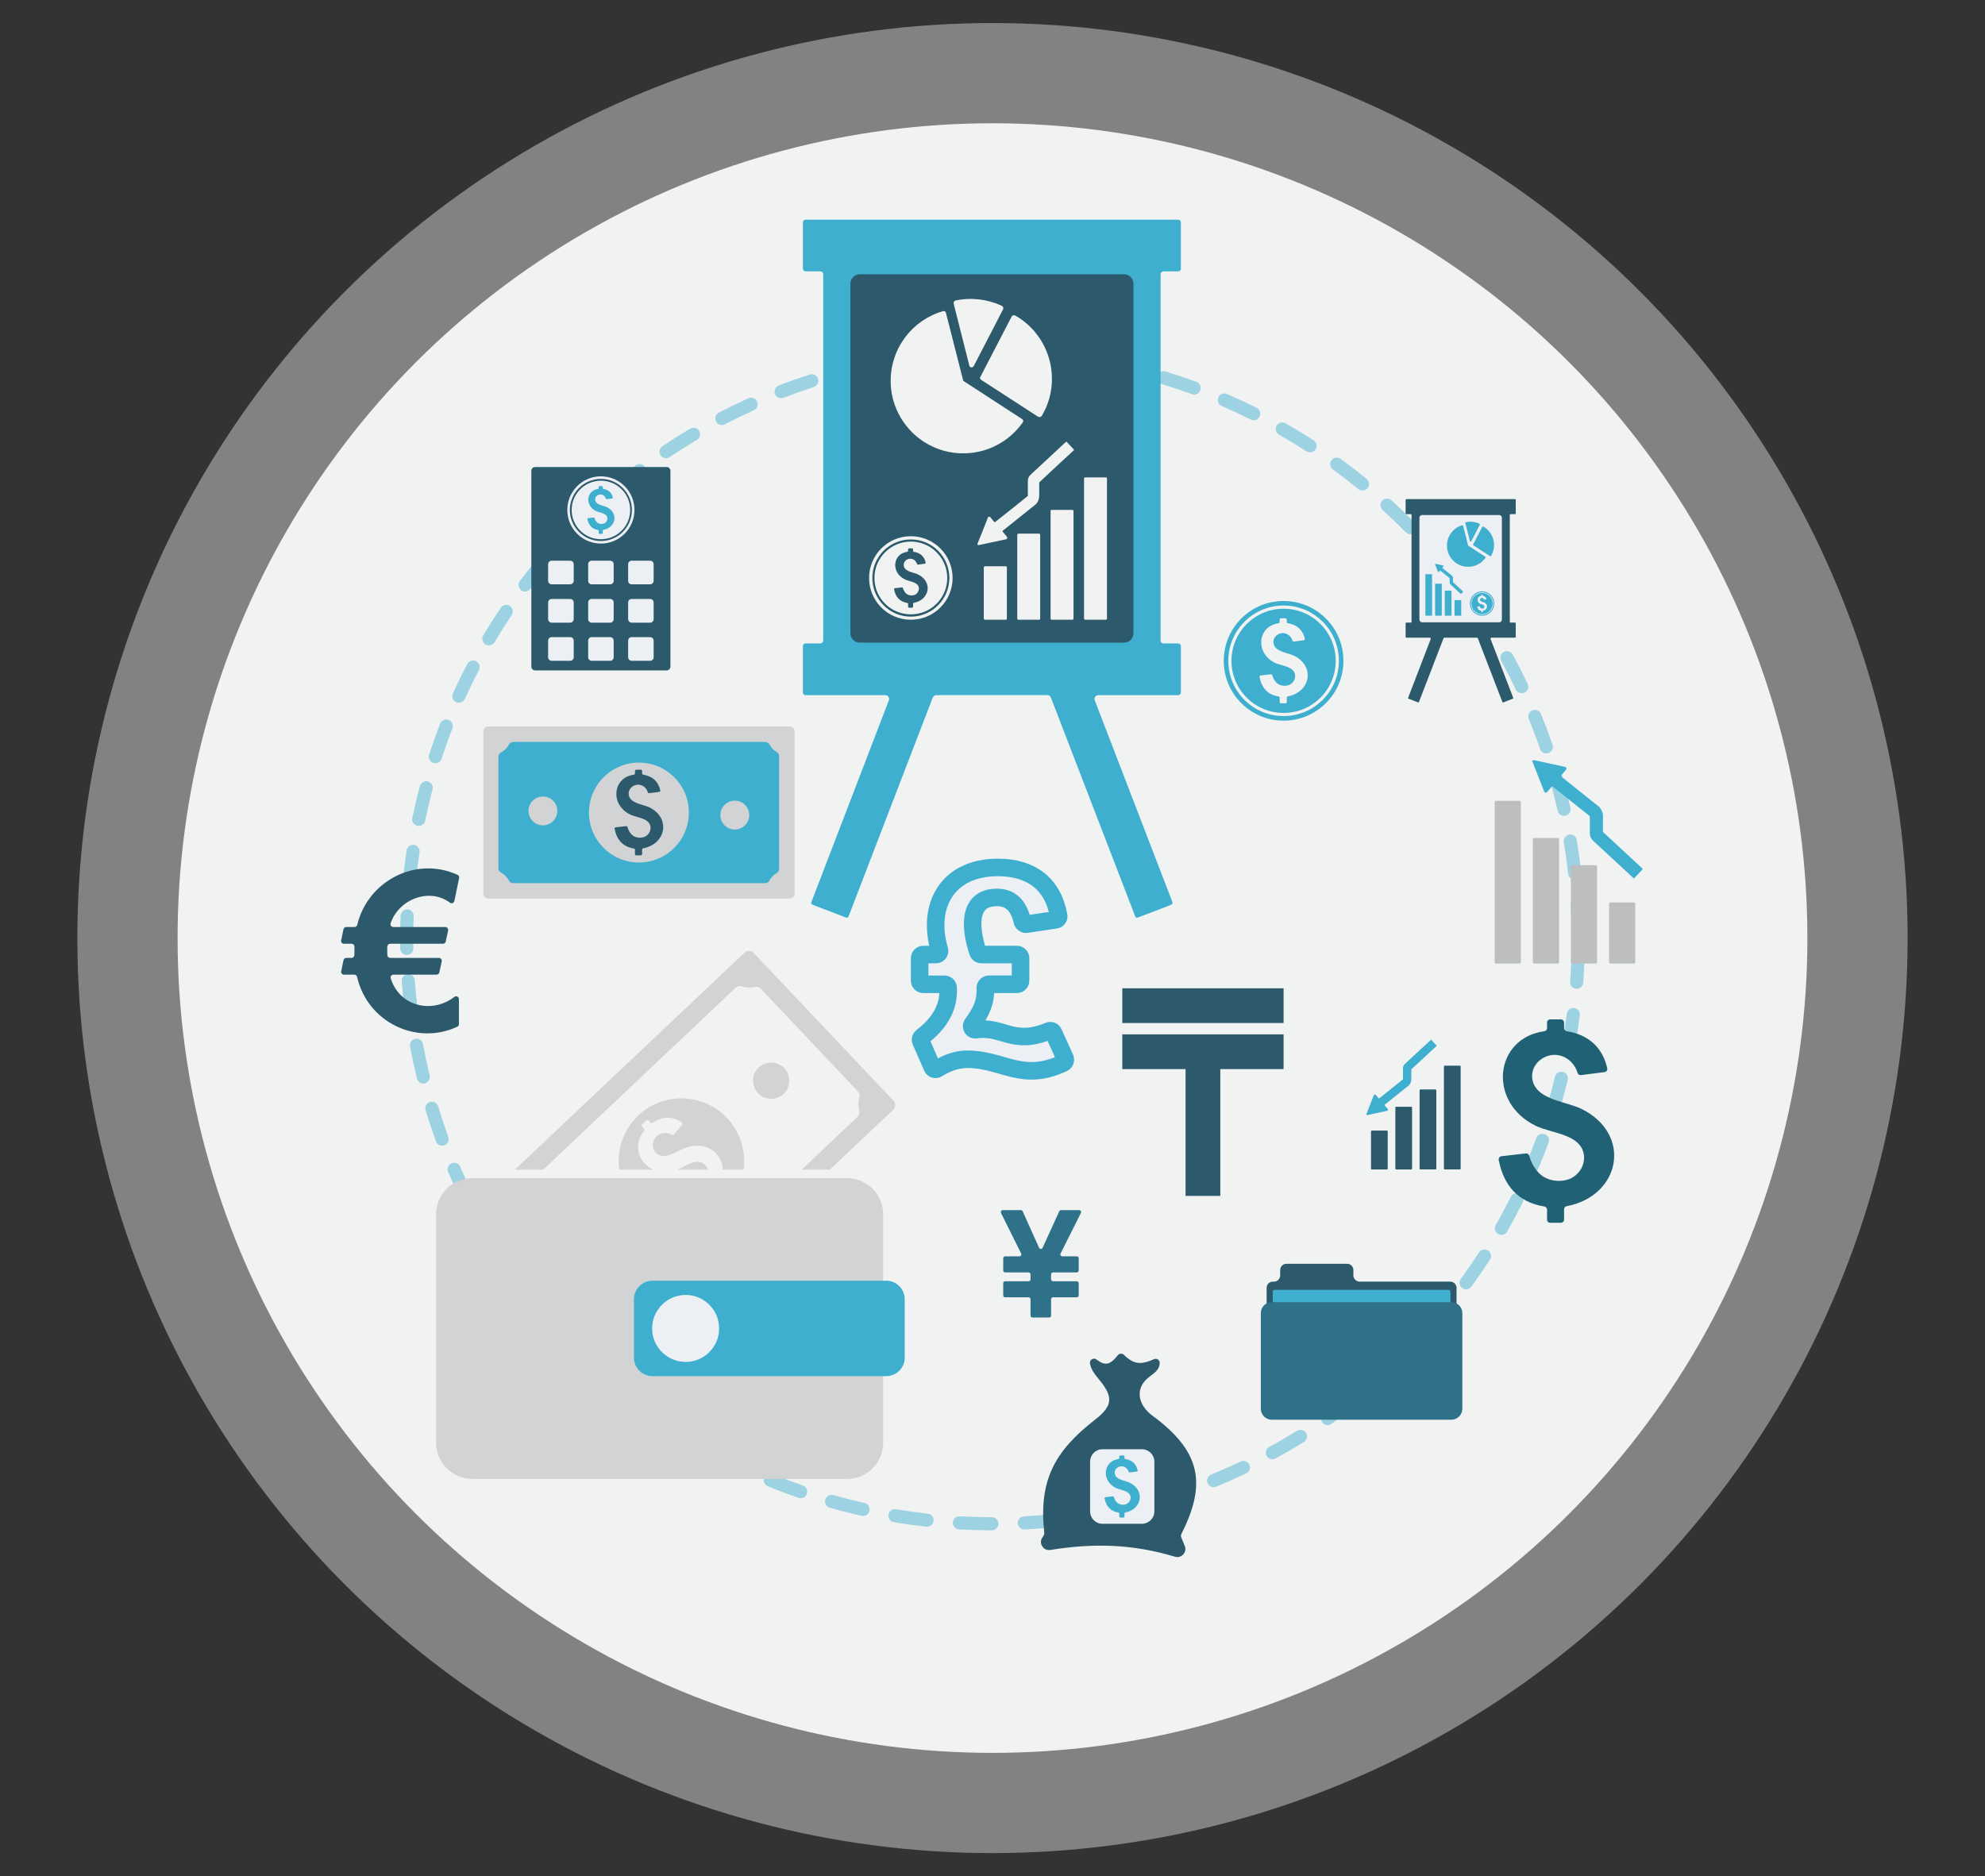 <?xml version="1.0" encoding="utf-8"?>
<!-- Generator: Adobe Illustrator 17.0.1, SVG Export Plug-In . SVG Version: 6.00 Build 0)  -->
<!DOCTYPE svg PUBLIC "-//W3C//DTD SVG 1.1//EN" "http://www.w3.org/Graphics/SVG/1.1/DTD/svg11.dtd">
<svg version="1.1" id="Layer_1" xmlns="http://www.w3.org/2000/svg" xmlns:xlink="http://www.w3.org/1999/xlink" x="0px" y="0px"
	 width="113.195px" height="107px" viewBox="0 0 113.195 107" enable-background="new 0 0 113.195 107" xml:space="preserve">
<rect x="0" y="0" width="113.195" height="107" fill="#333333" stroke="none"/>
<g>
	<circle opacity="0.5" fill="#D1D3D4" cx="56.597" cy="53.5" r="52.185"/>
	<circle fill="#F1F2F2" cx="56.597" cy="53.5" r="46.47"/>
	<path fill="#2E7188" d="M58.654,73.988c-0.445,0-0.89,0-1.334,0c-0.063,0-0.111-0.052-0.111-0.111c0-0.234,0-0.463,0-0.693
		c0-0.063,0.048-0.111,0.111-0.111c0.445,0,0.89,0,1.334,0c0.063,0,0.111-0.052,0.111-0.111c0-0.096,0-0.189,0-0.285
		c0-0.059-0.048-0.108-0.111-0.108c-0.445,0-0.89,0-1.334,0c-0.063,0-0.111-0.052-0.111-0.111c0-0.234,0-0.463,0-0.697
		c0-0.059,0.048-0.111,0.111-0.111c0.271,0,0.541,0,0.812,0c0.082,0,0.137-0.085,0.1-0.159c-0.382-0.771-0.767-1.542-1.149-2.313
		c-0.037-0.074,0.015-0.163,0.1-0.163c0.345,0,0.686,0,1.03,0c0.045,0,0.085,0.026,0.104,0.067c0.311,0.693,0.623,1.386,0.938,2.083
		c0.037,0.085,0.163,0.085,0.2,0c0.319-0.697,0.634-1.39,0.949-2.083c0.019-0.041,0.059-0.067,0.104-0.067c0.341,0,0.686,0,1.031,0
		c0.082,0,0.137,0.089,0.1,0.163c-0.385,0.771-0.775,1.542-1.16,2.313c-0.037,0.074,0.015,0.159,0.1,0.159c0.274,0,0.549,0,0.823,0
		c0.063,0,0.111,0.052,0.111,0.111c0,0.234,0,0.463,0,0.697c0,0.059-0.048,0.111-0.111,0.111c-0.448,0-0.901,0-1.353,0
		c-0.059,0-0.111,0.048-0.111,0.108c0,0.096,0,0.189,0,0.285c0,0.059,0.052,0.111,0.111,0.111c0.452,0,0.904,0,1.353,0
		c0.063,0,0.111,0.048,0.111,0.111c0,0.23,0,0.46,0,0.693c0,0.059-0.048,0.111-0.111,0.111c-0.448,0-0.901,0-1.353,0
		c-0.059,0-0.111,0.048-0.111,0.111c0,0.311,0,0.623,0,0.934c0,0.059-0.048,0.108-0.111,0.108c-0.315,0-0.634,0-0.949,0
		c-0.059,0-0.111-0.048-0.111-0.108c0-0.311,0-0.623,0-0.934C58.765,74.036,58.717,73.988,58.654,73.988L58.654,73.988z"/>
	<g>
		<path fill-rule="evenodd" clip-rule="evenodd" fill="#3EAFCF" d="M73.197,34.276c1.884,0,3.412,1.528,3.412,3.412
			c0,1.884-1.528,3.412-3.412,3.412c-1.884,0-3.412-1.528-3.412-3.412C69.785,35.804,71.313,34.276,73.197,34.276L73.197,34.276z
			 M73.197,34.716c1.642,0,2.972,1.33,2.972,2.972c0,1.642-1.33,2.972-2.972,2.972c-1.642,0-2.972-1.33-2.972-2.972
			C70.225,36.046,71.555,34.716,73.197,34.716L73.197,34.716z M73.197,34.534c1.74,0,3.154,1.411,3.154,3.154
			c0,1.74-1.414,3.15-3.154,3.15c-1.743,0-3.154-1.41-3.154-3.15C70.044,35.945,71.454,34.534,73.197,34.534L73.197,34.534z"/>
		<path fill="#F1F2F2" d="M73.597,39.021c0.202-0.134,0.296-0.366,0.245-0.578c-0.107-0.447-0.766-0.467-1.128-0.638
			c-1.162-0.554-1.004-2.095,0.195-2.26c0.037-0.007,0.064-0.037,0.064-0.074c0-0.044,0-0.091,0-0.134
			c0-0.041,0.034-0.074,0.074-0.074c0.087,0,0.171,0,0.258,0c0.04,0,0.074,0.033,0.074,0.074c0,0.044,0,0.091,0,0.134
			c0,0.037,0.027,0.067,0.064,0.074c0.51,0.081,0.85,0.376,0.964,0.883c0.01,0.044-0.017,0.084-0.06,0.087
			c-0.188,0.027-0.376,0.05-0.564,0.074c-0.037,0.007-0.071-0.017-0.081-0.05c-0.121-0.406-0.588-0.571-0.914-0.292
			c-0.188,0.161-0.225,0.426-0.094,0.628c0.208,0.322,0.793,0.366,1.112,0.527c1.206,0.608,0.92,2.069-0.366,2.314
			c-0.037,0.007-0.06,0.037-0.06,0.074c0,0.101,0,0.151,0,0.248c0,0.04-0.034,0.074-0.074,0.074c-0.087,0-0.171,0-0.258,0
			c-0.04,0-0.074-0.034-0.074-0.074c0-0.094,0-0.144,0-0.242c0-0.037-0.027-0.067-0.06-0.074c-0.628-0.097-0.974-0.504-1.088-1.112
			c-0.01-0.044,0.02-0.081,0.064-0.087c0.192-0.024,0.386-0.047,0.581-0.067c0.037-0.007,0.07,0.017,0.081,0.054
			c0.043,0.171,0.141,0.339,0.275,0.457C73.023,39.135,73.379,39.162,73.597,39.021L73.597,39.021z"/>
	</g>
	<g>
		<path fill-rule="evenodd" clip-rule="evenodd" fill="#2C5A6C" d="M81.858,62.134h-0.855c-0.028,0-0.05,0.022-0.05,0.048v4.467
			c0,0.028,0.022,0.047,0.05,0.047h0.855c0.025,0,0.048-0.02,0.048-0.047v-4.467C81.906,62.157,81.883,62.134,81.858,62.134
			L81.858,62.134z M83.246,60.779h-0.855c-0.028,0-0.051,0.022-0.051,0.05v5.819c0,0.028,0.022,0.047,0.051,0.047h0.855
			c0.028,0,0.048-0.02,0.048-0.047V60.83C83.294,60.802,83.275,60.779,83.246,60.779L83.246,60.779z M79.088,64.479h-0.858
			c-0.025,0-0.048,0.019-0.048,0.048v2.123c0,0.028,0.023,0.047,0.048,0.047h0.858c0.025,0,0.047-0.02,0.047-0.047v-2.123
			C79.135,64.498,79.113,64.479,79.088,64.479L79.088,64.479z M80.476,63.121h-0.858c-0.025,0-0.048,0.022-0.048,0.05v3.478
			c0,0.028,0.022,0.047,0.048,0.047h0.858c0.025,0,0.048-0.02,0.048-0.047v-3.478C80.523,63.144,80.501,63.121,80.476,63.121
			L80.476,63.121z"/>
		<path fill-rule="evenodd" clip-rule="evenodd" fill="#3EAFCF" d="M78.021,63.587c0.362-0.079,0.724-0.157,1.083-0.236
			c0.047-0.008,0.067-0.064,0.036-0.101c-0.059-0.07-0.118-0.137-0.176-0.205c-0.011-0.017-0.009-0.037,0.005-0.048
			c0.451-0.362,0.903-0.723,1.355-1.082c0.095-0.076,0.157-0.23,0.157-0.348c0-0.188,0-0.379,0-0.566
			c0-0.011,0.006-0.02,0.011-0.025c0.474-0.438,0.948-0.878,1.425-1.318c0.008-0.009,0.008-0.022,0-0.034
			c-0.098-0.104-0.194-0.21-0.292-0.314c-0.008-0.011-0.022-0.011-0.033,0c-0.474,0.437-0.945,0.875-1.419,1.312
			c-0.123,0.115-0.169,0.174-0.169,0.354c0,0.19,0,0.378,0,0.566c0,0.011-0.003,0.02-0.011,0.025
			c-0.446,0.356-0.889,0.713-1.335,1.069c-0.014,0.011-0.033,0.008-0.045-0.005c-0.053-0.065-0.106-0.127-0.163-0.191
			c-0.031-0.037-0.087-0.028-0.106,0.017c-0.135,0.345-0.269,0.69-0.407,1.032C77.898,63.592,77.907,63.612,78.021,63.587
			L78.021,63.587z"/>
	</g>
	<g>
		<rect x="63.999" y="56.364" fill="#2C5A6C" width="9.198" height="1.981"/>
		<rect x="63.999" y="58.992" fill="#2C5A6C" width="9.198" height="1.981"/>
		<rect x="67.608" y="59.007" fill="#2C5A6C" width="1.981" height="9.198"/>
	</g>
	<g>
		<path fill-rule="evenodd" clip-rule="evenodd" fill="#3EAFCF" d="M28.3,41.826h16.274c0.25,0,0.461,0.211,0.461,0.461v8.101
			c0,0.257-0.211,0.467-0.461,0.467H28.3c-0.257,0-0.467-0.211-0.467-0.467v-8.101C27.832,42.037,28.043,41.826,28.3,41.826
			L28.3,41.826z"/>
		<path fill-rule="evenodd" clip-rule="evenodd" fill="#D1D3D4" d="M45.311,41.721c0,3.08,0,6.16,0,9.24
			c0,0.158-0.131,0.289-0.289,0.289c-5.725,0-11.451,0-17.176,0c-0.158,0-0.283-0.132-0.283-0.289c0-3.08,0-6.16,0-9.24
			c0-0.159,0.125-0.29,0.283-0.29c5.725,0,11.451,0,17.176,0C45.179,41.432,45.311,41.563,45.311,41.721L45.311,41.721z
			 M30.958,45.426c-0.454,0-0.822,0.369-0.822,0.822c0,0.454,0.368,0.823,0.822,0.823s0.823-0.369,0.823-0.823
			C31.781,45.795,31.412,45.426,30.958,45.426L30.958,45.426z M41.902,45.663c0.454,0,0.823,0.369,0.823,0.823
			c0,0.454-0.369,0.823-0.823,0.823s-0.823-0.369-0.823-0.823C41.08,46.032,41.448,45.663,41.902,45.663L41.902,45.663z
			 M36.433,43.491c1.573,0,2.85,1.277,2.85,2.85c0,1.573-1.277,2.85-2.85,2.85c-1.573,0-2.849-1.277-2.849-2.85
			C33.584,44.768,34.861,43.491,36.433,43.491L36.433,43.491z M44.284,42.886c-0.171-0.099-0.316-0.243-0.401-0.421
			c-0.053-0.092-0.145-0.152-0.257-0.152c-4.784,0-9.568,0-14.353,0c-0.112,0-0.204,0.059-0.257,0.158
			c-0.092,0.184-0.25,0.336-0.434,0.434c-0.099,0.053-0.158,0.145-0.158,0.257c0,2.119,0,4.238,0,6.357
			c0,0.112,0.059,0.204,0.158,0.257c0.184,0.099,0.342,0.25,0.434,0.441c0.053,0.099,0.145,0.151,0.257,0.151
			c4.784,0,9.568,0,14.353,0c0.105,0,0.204-0.052,0.257-0.151c0.085-0.177,0.23-0.329,0.401-0.421
			c0.092-0.053,0.145-0.145,0.145-0.25c0-2.139,0-4.271,0-6.41C44.429,43.031,44.376,42.939,44.284,42.886L44.284,42.886z"/>
		<path fill="#2C5A6C" d="M36.835,47.683c0.204-0.132,0.303-0.369,0.25-0.579c-0.112-0.454-0.776-0.474-1.138-0.645
			c-1.171-0.559-1.013-2.112,0.198-2.277c0.039-0.006,0.066-0.039,0.066-0.072c0-0.047,0-0.092,0-0.138
			c0-0.039,0.033-0.072,0.072-0.072c0.085,0,0.171,0,0.263,0c0.039,0,0.072,0.033,0.072,0.072c0,0.046,0,0.092,0,0.138
			c0,0.039,0.027,0.066,0.059,0.072c0.52,0.079,0.862,0.382,0.974,0.889c0.013,0.046-0.02,0.085-0.059,0.092
			c-0.191,0.026-0.382,0.046-0.573,0.073c-0.033,0.006-0.066-0.02-0.079-0.053c-0.118-0.408-0.586-0.572-0.915-0.29
			c-0.191,0.158-0.23,0.428-0.099,0.626c0.211,0.328,0.803,0.375,1.119,0.533c1.217,0.612,0.928,2.086-0.369,2.329
			c-0.033,0.013-0.059,0.04-0.059,0.079c0,0.099,0,0.152,0,0.25c0,0.039-0.033,0.072-0.072,0.072c-0.092,0-0.178,0-0.263,0
			c-0.04,0-0.072-0.033-0.072-0.072c0-0.099,0-0.145,0-0.243c0-0.039-0.026-0.073-0.066-0.073c-0.632-0.105-0.981-0.513-1.093-1.125
			c-0.013-0.04,0.02-0.079,0.059-0.086c0.197-0.02,0.395-0.046,0.592-0.066c0.033-0.007,0.066,0.013,0.079,0.053
			c0.046,0.171,0.138,0.342,0.276,0.46C36.256,47.802,36.618,47.828,36.835,47.683L36.835,47.683z"/>
	</g>
	<path fill="#ECEFF3" stroke="#3EAFCF" stroke-miterlimit="10" d="M60.078,58.905c0.224,0.482,0.441,0.971,0.658,1.452
		c0.041,0.102,0,0.224-0.102,0.271c-2.355,1.113-3.441-0.217-5.47-0.217c-0.556,0-1.126,0.183-1.703,0.543
		c-0.109,0.068-0.245,0.027-0.299-0.088c-0.217-0.495-0.434-0.991-0.651-1.486c-0.041-0.088-0.014-0.183,0.061-0.244
		c0.916-0.692,1.574-1.629,1.493-2.809c-0.006-0.109-0.095-0.19-0.203-0.19c-0.407,0-0.808,0-1.215,0
		c-0.108,0-0.204-0.095-0.204-0.204c0-0.427,0-0.855,0-1.289c0-0.109,0.095-0.204,0.204-0.204c0.244,0,0.489,0,0.726,0
		c0.136,0,0.238-0.129,0.197-0.258c-0.733-2.484,0.421-4.71,3.339-4.71c1.88,0,3.128,0.923,3.461,2.748
		c0.027,0.116-0.054,0.224-0.169,0.238c-0.557,0.081-1.113,0.163-1.669,0.251c-0.109,0.013-0.204-0.054-0.231-0.156
		c-0.17-0.76-0.563-1.371-1.446-1.371c-1.792,0-1.479,1.968-1.086,3.122c0.034,0.088,0.108,0.135,0.196,0.135
		c0.679,0,1.351,0,2.029,0c0.109,0,0.204,0.095,0.204,0.204c0,0.434,0,0.862,0,1.289c0,0.109-0.095,0.204-0.204,0.204
		c-0.536,0-1.066,0-1.602,0c-0.115,0-0.21,0.095-0.204,0.217c0.048,0.808-0.278,1.439-0.74,2.049
		c-0.108,0.149,0.014,0.353,0.197,0.326c1.554-0.244,2.09,0.93,4.174,0.068C59.922,58.756,60.037,58.803,60.078,58.905
		L60.078,58.905z"/>
	<g opacity="0.48">
		<path fill="#3EAFCF" d="M56.561,87.278L56.561,87.278c-0.623-0.001-1.252-0.019-1.871-0.053c-0.206-0.011-0.364-0.188-0.352-0.394
			c0.011-0.206,0.176-0.362,0.394-0.351c0.605,0.033,1.221,0.05,1.83,0.051c0.207,0,0.374,0.168,0.373,0.374
			C56.935,87.11,56.768,87.278,56.561,87.278z M58.412,87.229c-0.197,0-0.362-0.154-0.373-0.353
			c-0.011-0.206,0.147-0.382,0.353-0.393c0.607-0.033,1.222-0.082,1.824-0.148c0.207-0.022,0.39,0.126,0.412,0.331
			c0.022,0.205-0.126,0.39-0.331,0.412c-0.617,0.067-1.244,0.118-1.866,0.151C58.426,87.229,58.419,87.229,58.412,87.229z
			 M52.867,87.072c-0.014,0-0.028-0.001-0.042-0.002c-0.617-0.068-1.241-0.155-1.855-0.258c-0.203-0.035-0.34-0.227-0.306-0.431
			c0.034-0.204,0.227-0.343,0.43-0.307c0.6,0.101,1.21,0.186,1.813,0.253c0.205,0.023,0.353,0.207,0.33,0.412
			C53.216,86.931,53.055,87.072,52.867,87.072z M62.092,86.828c-0.18,0-0.338-0.131-0.368-0.313
			c-0.034-0.204,0.104-0.396,0.307-0.43c0.599-0.099,1.204-0.217,1.797-0.349c0.201-0.045,0.402,0.082,0.446,0.283
			c0.045,0.202-0.082,0.401-0.283,0.446c-0.607,0.136-1.225,0.256-1.838,0.356C62.132,86.826,62.112,86.828,62.092,86.828z
			 M49.217,86.459c-0.027,0-0.055-0.003-0.083-0.009c-0.602-0.136-1.213-0.291-1.814-0.463c-0.199-0.057-0.314-0.264-0.257-0.462
			c0.056-0.199,0.264-0.314,0.462-0.257c0.588,0.168,1.185,0.32,1.773,0.453c0.201,0.045,0.328,0.245,0.282,0.446
			C49.542,86.341,49.387,86.459,49.217,86.459z M65.703,86.021c-0.163,0-0.312-0.107-0.359-0.272
			c-0.056-0.198,0.059-0.405,0.258-0.461c0.584-0.165,1.172-0.349,1.747-0.547c0.196-0.068,0.408,0.038,0.475,0.232
			c0.067,0.195-0.036,0.408-0.232,0.475c-0.588,0.203-1.19,0.39-1.787,0.559C65.772,86.017,65.737,86.021,65.703,86.021z
			 M45.656,85.445c-0.04,0-0.081-0.006-0.122-0.02c-0.587-0.203-1.175-0.426-1.752-0.662c-0.191-0.079-0.282-0.296-0.203-0.488
			c0.079-0.19,0.297-0.283,0.487-0.203c0.564,0.231,1.14,0.449,1.713,0.647c0.195,0.068,0.298,0.281,0.231,0.475
			C45.956,85.349,45.812,85.445,45.656,85.445z M69.207,84.816c-0.147,0-0.287-0.088-0.346-0.232
			c-0.078-0.191,0.014-0.409,0.205-0.488c0.565-0.23,1.129-0.478,1.678-0.739c0.186-0.089,0.409-0.009,0.498,0.177
			c0.089,0.186,0.009,0.409-0.177,0.497c-0.561,0.266-1.139,0.521-1.716,0.756C69.302,84.807,69.255,84.816,69.207,84.816z
			 M42.235,84.042c-0.054,0-0.108-0.011-0.161-0.037c-0.557-0.266-1.117-0.552-1.664-0.851c-0.181-0.099-0.248-0.326-0.149-0.507
			c0.099-0.181,0.326-0.248,0.507-0.149c0.535,0.293,1.083,0.573,1.628,0.833c0.186,0.089,0.265,0.312,0.176,0.498
			C42.509,83.963,42.375,84.042,42.235,84.042z M72.557,83.226c-0.133,0-0.261-0.07-0.328-0.194
			c-0.099-0.181-0.032-0.408,0.149-0.507c0.53-0.288,1.063-0.599,1.584-0.921c0.176-0.109,0.406-0.054,0.515,0.121
			c0.108,0.176,0.054,0.406-0.121,0.514c-0.534,0.33-1.079,0.646-1.62,0.942C72.678,83.212,72.617,83.226,72.557,83.226z
			 M38.992,82.267c-0.067,0-0.135-0.018-0.197-0.056c-0.527-0.327-1.052-0.675-1.561-1.03c-0.169-0.119-0.21-0.352-0.092-0.521
			c0.119-0.168,0.352-0.209,0.521-0.091c0.498,0.349,1.012,0.688,1.526,1.008c0.176,0.109,0.23,0.339,0.121,0.515
			C39.238,82.205,39.116,82.267,38.992,82.267z M75.707,81.276c-0.118,0-0.233-0.056-0.307-0.16
			c-0.118-0.168-0.076-0.401,0.093-0.52c0.498-0.347,0.993-0.714,1.472-1.09c0.162-0.128,0.398-0.099,0.525,0.063
			c0.127,0.163,0.099,0.397-0.063,0.525c-0.49,0.384-0.996,0.759-1.506,1.115C75.855,81.254,75.78,81.276,75.707,81.276z
			 M35.962,80.145c-0.081,0-0.162-0.027-0.231-0.081c-0.488-0.384-0.972-0.786-1.439-1.197c-0.155-0.137-0.17-0.373-0.034-0.528
			c0.138-0.155,0.373-0.169,0.528-0.033c0.456,0.401,0.929,0.796,1.406,1.171c0.162,0.127,0.19,0.362,0.063,0.525
			C36.182,80.095,36.073,80.145,35.962,80.145z M78.62,78.991c-0.103,0-0.207-0.044-0.281-0.128
			c-0.136-0.155-0.12-0.391,0.034-0.527c0.458-0.401,0.91-0.821,1.343-1.245c0.147-0.144,0.383-0.143,0.528,0.005
			c0.144,0.148,0.142,0.384-0.006,0.528c-0.442,0.434-0.904,0.863-1.373,1.273C78.796,78.96,78.708,78.991,78.62,78.991z
			 M33.184,77.7c-0.094,0-0.189-0.036-0.262-0.108c-0.444-0.437-0.881-0.89-1.298-1.348c-0.139-0.152-0.129-0.389,0.024-0.528
			c0.154-0.139,0.389-0.128,0.528,0.024c0.408,0.448,0.835,0.892,1.27,1.319c0.147,0.144,0.149,0.381,0.004,0.528
			C33.377,77.663,33.281,77.7,33.184,77.7z M81.264,76.399c-0.09,0-0.18-0.033-0.252-0.097c-0.152-0.139-0.163-0.376-0.024-0.528
			c0.408-0.447,0.811-0.913,1.197-1.385c0.131-0.16,0.366-0.183,0.526-0.053c0.16,0.131,0.183,0.366,0.053,0.525
			c-0.395,0.484-0.807,0.96-1.224,1.417C81.466,76.359,81.365,76.399,81.264,76.399z M30.691,74.963
			c-0.109,0-0.216-0.046-0.29-0.137c-0.393-0.483-0.778-0.983-1.143-1.484c-0.121-0.166-0.085-0.4,0.082-0.522
			c0.167-0.12,0.401-0.085,0.522,0.083c0.357,0.491,0.733,0.979,1.118,1.452c0.13,0.16,0.106,0.395-0.054,0.525
			C30.857,74.935,30.774,74.963,30.691,74.963z M83.605,73.534c-0.076,0-0.153-0.023-0.22-0.072
			c-0.167-0.122-0.203-0.355-0.082-0.521c0.356-0.489,0.705-0.996,1.037-1.508c0.111-0.174,0.344-0.222,0.516-0.111
			c0.173,0.113,0.222,0.344,0.11,0.517c-0.339,0.522-0.695,1.041-1.06,1.541C83.834,73.482,83.721,73.534,83.605,73.534z
			 M28.513,71.967c-0.122,0-0.243-0.061-0.314-0.17c-0.337-0.522-0.665-1.06-0.973-1.603c-0.102-0.179-0.039-0.408,0.14-0.509
			c0.18-0.102,0.407-0.04,0.51,0.139c0.301,0.53,0.621,1.057,0.95,1.567c0.112,0.173,0.062,0.404-0.111,0.516
			C28.653,71.948,28.582,71.967,28.513,71.967z M85.616,70.43c-0.063,0-0.126-0.015-0.185-0.05c-0.179-0.102-0.241-0.331-0.139-0.51
			c0.301-0.525,0.591-1.068,0.863-1.611c0.092-0.184,0.317-0.258,0.501-0.167c0.184,0.092,0.259,0.316,0.167,0.501
			c-0.279,0.557-0.576,1.112-0.883,1.649C85.872,70.362,85.745,70.43,85.616,70.43z M26.679,68.747c-0.137,0-0.27-0.076-0.335-0.208
			c-0.278-0.557-0.543-1.13-0.789-1.701c-0.081-0.189,0.006-0.409,0.196-0.491c0.189-0.081,0.41,0.006,0.491,0.196
			c0.24,0.558,0.499,1.118,0.771,1.663c0.091,0.184,0.017,0.409-0.168,0.501C26.792,68.735,26.735,68.747,26.679,68.747z
			 M87.27,67.125c-0.05,0-0.1-0.009-0.148-0.03c-0.19-0.083-0.276-0.303-0.194-0.492c0.24-0.554,0.468-1.125,0.679-1.697
			c0.071-0.194,0.285-0.292,0.48-0.221c0.193,0.071,0.292,0.286,0.221,0.48c-0.216,0.584-0.449,1.168-0.694,1.734
			C87.552,67.04,87.414,67.125,87.27,67.125z M25.214,65.341c-0.153,0-0.296-0.094-0.351-0.246c-0.215-0.589-0.415-1.188-0.594-1.78
			c-0.06-0.198,0.052-0.406,0.249-0.466c0.199-0.06,0.406,0.052,0.466,0.25c0.175,0.578,0.371,1.164,0.581,1.74
			c0.07,0.194-0.03,0.408-0.223,0.479C25.299,65.334,25.255,65.341,25.214,65.341z M88.547,63.655c-0.036,0-0.073-0.006-0.11-0.016
			c-0.197-0.06-0.308-0.27-0.247-0.466c0.177-0.583,0.341-1.177,0.486-1.765c0.049-0.2,0.252-0.324,0.452-0.274
			c0.2,0.049,0.323,0.252,0.274,0.451c-0.147,0.603-0.315,1.21-0.497,1.805C88.855,63.551,88.707,63.655,88.547,63.655z
			 M24.138,61.795c-0.168,0-0.321-0.114-0.363-0.285c-0.147-0.604-0.279-1.22-0.392-1.831c-0.037-0.203,0.097-0.397,0.3-0.435
			c0.202-0.04,0.398,0.096,0.435,0.3c0.111,0.597,0.24,1.199,0.383,1.789c0.049,0.201-0.074,0.403-0.275,0.452
			C24.197,61.793,24.167,61.795,24.138,61.795z M89.43,60.061c-0.023,0-0.046-0.002-0.069-0.007
			c-0.203-0.037-0.337-0.233-0.299-0.436c0.111-0.593,0.208-1.201,0.287-1.807c0.027-0.205,0.212-0.351,0.419-0.321
			c0.205,0.026,0.349,0.214,0.322,0.418c-0.081,0.62-0.179,1.241-0.293,1.849C89.763,59.935,89.607,60.061,89.43,60.061z
			 M23.465,58.156c-0.185,0-0.346-0.138-0.37-0.326c-0.08-0.618-0.142-1.245-0.186-1.864c-0.015-0.205,0.14-0.384,0.346-0.399
			c0.205-0.017,0.385,0.14,0.399,0.346c0.044,0.605,0.105,1.217,0.183,1.821c0.026,0.205-0.119,0.392-0.323,0.418
			C23.496,58.154,23.481,58.156,23.465,58.156z M89.909,56.391c-0.009,0-0.018,0-0.028-0.002c-0.206-0.015-0.36-0.194-0.345-0.4
			c0.045-0.607,0.074-1.222,0.086-1.829c0.003-0.144,0.088-0.268,0.209-0.328c-0.12-0.062-0.202-0.188-0.202-0.332
			c0-0.612-0.017-1.227-0.05-1.83c-0.011-0.206,0.146-0.382,0.353-0.394c0.2-0.021,0.382,0.147,0.393,0.353
			c0.034,0.617,0.051,1.246,0.051,1.871c0,0.147-0.085,0.274-0.209,0.336c0.122,0.063,0.205,0.191,0.202,0.338
			c-0.012,0.621-0.041,1.249-0.088,1.87C90.266,56.241,90.102,56.391,89.909,56.391z M23.198,54.464
			c-0.204,0-0.37-0.163-0.374-0.368C22.822,53.898,22.82,53.7,22.82,53.5c0-0.427,0.008-0.852,0.024-1.275
			c0.007-0.206,0.183-0.373,0.387-0.36c0.207,0.008,0.367,0.181,0.359,0.387c-0.016,0.414-0.023,0.829-0.023,1.247
			c0,0.196,0.002,0.39,0.005,0.584c0.003,0.206-0.161,0.377-0.368,0.38C23.202,54.464,23.2,54.464,23.198,54.464z M23.336,50.766
			c-0.011,0-0.023-0.001-0.035-0.002c-0.206-0.019-0.356-0.2-0.338-0.407c0.058-0.621,0.133-1.247,0.223-1.858
			c0.031-0.204,0.222-0.342,0.424-0.314c0.204,0.03,0.345,0.22,0.315,0.424c-0.089,0.597-0.163,1.209-0.219,1.818
			C23.69,50.62,23.527,50.766,23.336,50.766z M89.799,50.178c-0.189,0-0.35-0.142-0.372-0.333c-0.067-0.605-0.151-1.215-0.251-1.813
			c-0.034-0.204,0.104-0.397,0.307-0.431c0.204-0.035,0.396,0.104,0.43,0.307c0.102,0.612,0.188,1.235,0.257,1.854
			c0.022,0.205-0.126,0.39-0.331,0.412C89.827,50.178,89.813,50.178,89.799,50.178z M23.88,47.105c-0.025,0-0.05-0.002-0.076-0.008
			c-0.202-0.042-0.332-0.239-0.29-0.441c0.126-0.612,0.27-1.225,0.428-1.823c0.053-0.2,0.258-0.318,0.457-0.266
			c0.199,0.053,0.318,0.257,0.266,0.457c-0.155,0.584-0.296,1.183-0.419,1.781C24.209,46.984,24.053,47.105,23.88,47.105z
			 M89.191,46.528c-0.171,0-0.325-0.118-0.364-0.292c-0.133-0.592-0.285-1.19-0.451-1.774c-0.056-0.198,0.059-0.406,0.258-0.461
			c0.198-0.057,0.405,0.059,0.461,0.257c0.17,0.599,0.325,1.209,0.461,1.815c0.045,0.201-0.081,0.401-0.283,0.446
			C89.246,46.525,89.218,46.528,89.191,46.528z M24.827,43.527c-0.038,0-0.078-0.006-0.116-0.019
			c-0.196-0.063-0.304-0.274-0.24-0.471c0.192-0.59,0.404-1.183,0.629-1.764c0.075-0.193,0.292-0.286,0.484-0.213
			c0.192,0.076,0.287,0.291,0.213,0.484c-0.221,0.567-0.427,1.147-0.615,1.724C25.13,43.426,24.984,43.527,24.827,43.527z
			 M88.18,42.967c-0.155,0-0.3-0.097-0.353-0.252c-0.198-0.575-0.416-1.152-0.647-1.716c-0.078-0.192,0.014-0.41,0.204-0.488
			c0.192-0.078,0.409,0.014,0.488,0.205c0.236,0.577,0.458,1.167,0.662,1.755c0.067,0.195-0.036,0.408-0.232,0.475
			C88.262,42.96,88.221,42.967,88.18,42.967z M26.165,40.079c-0.051,0-0.104-0.011-0.154-0.033
			c-0.188-0.085-0.271-0.307-0.186-0.495c0.256-0.564,0.532-1.129,0.82-1.68c0.095-0.183,0.321-0.255,0.504-0.158
			c0.183,0.095,0.253,0.32,0.158,0.504c-0.281,0.538-0.551,1.091-0.802,1.642C26.443,39.998,26.307,40.079,26.165,40.079z
			 M86.777,39.535c-0.14,0-0.273-0.079-0.338-0.213c-0.261-0.548-0.541-1.097-0.834-1.633c-0.099-0.181-0.032-0.408,0.149-0.507
			c0.182-0.099,0.408-0.032,0.507,0.149c0.299,0.548,0.586,1.11,0.853,1.67c0.089,0.187,0.009,0.41-0.177,0.499
			C86.885,39.523,86.83,39.535,86.777,39.535z M27.878,36.804c-0.065,0-0.131-0.017-0.191-0.052
			c-0.177-0.106-0.235-0.336-0.13-0.513c0.319-0.534,0.656-1.066,1.002-1.58c0.115-0.171,0.348-0.216,0.519-0.1
			c0.171,0.114,0.216,0.347,0.101,0.518c-0.338,0.502-0.668,1.022-0.979,1.545C28.129,36.739,28.005,36.804,27.878,36.804z
			 M85,36.283c-0.125,0-0.247-0.063-0.318-0.177c-0.32-0.518-0.66-1.032-1.009-1.53c-0.118-0.169-0.077-0.401,0.092-0.519
			c0.168-0.118,0.402-0.078,0.52,0.091c0.356,0.509,0.703,1.035,1.032,1.564c0.109,0.176,0.055,0.406-0.121,0.514
			C85.136,36.264,85.067,36.283,85,36.283z M29.943,33.735c-0.079,0-0.158-0.025-0.225-0.075c-0.165-0.124-0.197-0.359-0.072-0.523
			c0.372-0.493,0.766-0.985,1.17-1.461c0.133-0.157,0.369-0.177,0.526-0.044c0.157,0.133,0.177,0.369,0.043,0.527
			c-0.395,0.466-0.78,0.946-1.144,1.428C30.168,33.685,30.056,33.735,29.943,33.735z M82.876,33.249c-0.111,0-0.22-0.05-0.294-0.143
			c-0.375-0.477-0.77-0.951-1.171-1.408c-0.136-0.155-0.121-0.39,0.034-0.527c0.155-0.136,0.39-0.121,0.527,0.033
			c0.411,0.467,0.814,0.952,1.198,1.44c0.128,0.162,0.099,0.398-0.063,0.524C83.038,33.223,82.956,33.249,82.876,33.249z
			 M32.336,30.912c-0.093,0-0.185-0.034-0.257-0.102c-0.15-0.143-0.157-0.379-0.015-0.529c0.424-0.449,0.87-0.894,1.324-1.324
			c0.15-0.141,0.386-0.135,0.528,0.015c0.142,0.15,0.136,0.387-0.015,0.528c-0.443,0.42-0.879,0.855-1.295,1.295
			C32.534,30.873,32.435,30.912,32.336,30.912z M80.43,30.468c-0.097,0-0.194-0.037-0.267-0.112
			c-0.424-0.431-0.867-0.859-1.318-1.27c-0.153-0.139-0.164-0.375-0.025-0.528c0.14-0.153,0.376-0.163,0.528-0.024
			c0.461,0.421,0.915,0.858,1.348,1.299c0.144,0.146,0.142,0.384-0.006,0.528C80.619,30.432,80.525,30.468,80.43,30.468z
			 M35.026,28.368c-0.106,0-0.212-0.044-0.286-0.132c-0.133-0.157-0.113-0.393,0.044-0.526c0.474-0.402,0.966-0.795,1.462-1.17
			c0.164-0.125,0.399-0.093,0.523,0.072c0.125,0.165,0.092,0.399-0.073,0.524c-0.484,0.366-0.965,0.751-1.429,1.144
			C35.197,28.339,35.111,28.368,35.026,28.368z M77.695,27.974c-0.083,0-0.166-0.028-0.236-0.084
			c-0.472-0.385-0.96-0.761-1.449-1.116c-0.167-0.122-0.204-0.356-0.082-0.522c0.121-0.167,0.355-0.204,0.522-0.083
			c0.5,0.364,0.999,0.748,1.482,1.142c0.16,0.131,0.184,0.366,0.054,0.525C77.911,27.927,77.804,27.974,77.695,27.974z
			 M37.98,26.135c-0.12,0-0.238-0.058-0.31-0.165c-0.115-0.172-0.07-0.403,0.101-0.519c0.516-0.347,1.049-0.684,1.584-1.003
			c0.178-0.106,0.406-0.047,0.512,0.13c0.105,0.177,0.047,0.407-0.13,0.512c-0.523,0.311-1.044,0.641-1.549,0.981
			C38.124,26.114,38.052,26.135,37.98,26.135z M74.704,25.798c-0.069,0-0.14-0.02-0.203-0.06c-0.508-0.328-1.034-0.648-1.563-0.95
			c-0.18-0.103-0.242-0.33-0.139-0.509c0.102-0.179,0.33-0.242,0.51-0.139c0.54,0.309,1.079,0.636,1.598,0.971
			c0.173,0.112,0.223,0.343,0.111,0.517C74.947,25.737,74.826,25.798,74.704,25.798z M41.164,24.24c-0.134,0-0.265-0.072-0.331-0.2
			c-0.095-0.183-0.025-0.409,0.158-0.504c0.553-0.288,1.12-0.564,1.686-0.821c0.188-0.085,0.41-0.001,0.495,0.187
			c0.085,0.187,0.002,0.409-0.186,0.494c-0.553,0.251-1.108,0.521-1.648,0.802C41.282,24.227,41.222,24.24,41.164,24.24z
			 M71.492,23.966c-0.057,0-0.113-0.013-0.167-0.039c-0.542-0.271-1.099-0.529-1.657-0.771c-0.189-0.081-0.277-0.301-0.195-0.49
			c0.082-0.19,0.303-0.277,0.491-0.195c0.571,0.246,1.141,0.511,1.695,0.787c0.184,0.093,0.26,0.317,0.167,0.501
			C71.762,23.89,71.629,23.966,71.492,23.966z M44.541,22.711c-0.149,0-0.291-0.091-0.348-0.239
			c-0.074-0.192,0.021-0.408,0.214-0.484c0.581-0.225,1.176-0.436,1.768-0.627c0.198-0.065,0.408,0.044,0.471,0.24
			c0.063,0.196-0.044,0.407-0.24,0.471c-0.578,0.187-1.16,0.395-1.729,0.614C44.632,22.703,44.586,22.711,44.541,22.711z
			 M68.1,22.503c-0.042,0-0.086-0.007-0.129-0.023c-0.568-0.208-1.151-0.404-1.735-0.582c-0.198-0.06-0.309-0.269-0.249-0.466
			c0.06-0.197,0.268-0.31,0.466-0.249c0.596,0.182,1.193,0.382,1.775,0.595c0.194,0.071,0.293,0.286,0.222,0.48
			C68.395,22.409,68.252,22.503,68.1,22.503z M48.066,21.568c-0.165,0-0.317-0.11-0.361-0.278c-0.053-0.2,0.066-0.404,0.266-0.457
			c0.597-0.157,1.21-0.301,1.823-0.426c0.202-0.041,0.4,0.089,0.441,0.291c0.041,0.202-0.089,0.399-0.291,0.44
			c-0.599,0.123-1.199,0.263-1.782,0.417C48.13,21.565,48.097,21.568,48.066,21.568z M64.56,21.424c-0.03,0-0.059-0.003-0.089-0.011
			c-0.589-0.144-1.192-0.274-1.79-0.385c-0.203-0.038-0.337-0.233-0.299-0.435c0.038-0.203,0.233-0.334,0.436-0.3
			c0.611,0.115,1.227,0.247,1.83,0.394c0.201,0.05,0.323,0.252,0.275,0.451C64.88,21.31,64.728,21.424,64.56,21.424z M51.692,20.827
			c-0.182,0-0.342-0.133-0.369-0.319c-0.03-0.205,0.111-0.394,0.316-0.424c0.613-0.09,1.238-0.164,1.858-0.22
			c0.209-0.018,0.387,0.133,0.406,0.337c0.019,0.206-0.133,0.388-0.338,0.407c-0.606,0.055-1.217,0.128-1.818,0.216
			C51.728,20.826,51.71,20.827,51.692,20.827z M60.921,20.746c-0.016,0-0.032,0-0.048-0.002c-0.603-0.078-1.216-0.141-1.821-0.185
			c-0.206-0.015-0.36-0.194-0.345-0.4c0.015-0.205,0.19-0.359,0.4-0.345c0.619,0.045,1.246,0.108,1.863,0.188
			c0.204,0.027,0.349,0.214,0.323,0.419C61.267,20.61,61.106,20.746,60.921,20.746z M55.378,20.491
			c-0.201,0-0.366-0.158-0.373-0.361c-0.008-0.205,0.154-0.379,0.36-0.386c0.621-0.023,1.249-0.028,1.872-0.017
			c0.206,0.004,0.37,0.174,0.366,0.381c-0.004,0.204-0.17,0.366-0.374,0.366c-0.002,0-0.004,0-0.007,0
			c-0.609-0.011-1.223-0.005-1.83,0.016C55.387,20.491,55.382,20.491,55.378,20.491z"/>
	</g>
	<g>
		<path fill-rule="evenodd" clip-rule="evenodd" fill="#2C5A6C" d="M30.515,26.634h7.501c0.117,0,0.215,0.098,0.215,0.215V38.02
			c0,0.117-0.097,0.215-0.215,0.215h-7.501c-0.117,0-0.215-0.098-0.215-0.215V26.849C30.3,26.732,30.397,26.634,30.515,26.634
			L30.515,26.634z"/>
		<path fill-rule="evenodd" clip-rule="evenodd" fill="#ECEFF3" d="M31.457,36.336h1.059c0.107,0,0.2,0.093,0.2,0.2v0.951
			c0,0.107-0.093,0.2-0.2,0.2h-1.059c-0.108,0-0.2-0.093-0.2-0.2v-0.951C31.256,36.429,31.349,36.336,31.457,36.336L31.457,36.336z
			 M34.268,27.166c1.054,0,1.913,0.859,1.913,1.918c0,1.059-0.859,1.918-1.913,1.918c-1.059,0-1.918-0.859-1.918-1.918
			C32.35,28.025,33.208,27.166,34.268,27.166L34.268,27.166z M34.268,27.415c0.922,0,1.669,0.746,1.669,1.669
			c0,0.922-0.747,1.669-1.669,1.669c-0.922,0-1.669-0.747-1.669-1.669C32.598,28.162,33.345,27.415,34.268,27.415L34.268,27.415z
			 M34.268,27.312c0.976,0,1.767,0.796,1.767,1.772s-0.791,1.772-1.767,1.772c-0.981,0-1.772-0.796-1.772-1.772
			S33.287,27.312,34.268,27.312L34.268,27.312z M36.02,36.336h1.054c0.112,0,0.2,0.093,0.2,0.2v0.951c0,0.107-0.088,0.2-0.2,0.2
			H36.02c-0.112,0-0.2-0.093-0.2-0.2v-0.951C35.82,36.429,35.907,36.336,36.02,36.336L36.02,36.336z M33.741,36.336h1.054
			c0.112,0,0.2,0.093,0.2,0.2v0.951c0,0.107-0.088,0.2-0.2,0.2h-1.054c-0.112,0-0.2-0.093-0.2-0.2v-0.951
			C33.541,36.429,33.628,36.336,33.741,36.336L33.741,36.336z M31.457,34.16h1.059c0.107,0,0.2,0.088,0.2,0.2v0.947
			c0,0.112-0.093,0.205-0.2,0.205h-1.059c-0.108,0-0.2-0.093-0.2-0.205V34.36C31.256,34.247,31.349,34.16,31.457,34.16L31.457,34.16
			z M36.02,34.16h1.054c0.112,0,0.2,0.088,0.2,0.2v0.947c0,0.112-0.088,0.205-0.2,0.205H36.02c-0.112,0-0.2-0.093-0.2-0.205V34.36
			C35.82,34.247,35.907,34.16,36.02,34.16L36.02,34.16z M33.741,34.16h1.054c0.112,0,0.2,0.088,0.2,0.2v0.947
			c0,0.112-0.088,0.205-0.2,0.205h-1.054c-0.112,0-0.2-0.093-0.2-0.205V34.36C33.541,34.247,33.628,34.16,33.741,34.16L33.741,34.16
			z M31.457,31.978h1.059c0.107,0,0.2,0.088,0.2,0.2v0.947c0,0.112-0.093,0.2-0.2,0.2h-1.059c-0.108,0-0.2-0.088-0.2-0.2v-0.947
			C31.256,32.066,31.349,31.978,31.457,31.978L31.457,31.978z M36.02,31.978h1.054c0.112,0,0.2,0.088,0.2,0.2v0.947
			c0,0.112-0.088,0.2-0.2,0.2H36.02c-0.112,0-0.2-0.088-0.2-0.2v-0.947C35.82,32.066,35.907,31.978,36.02,31.978L36.02,31.978z
			 M33.741,31.978h1.054c0.112,0,0.2,0.088,0.2,0.2v0.947c0,0.112-0.088,0.2-0.2,0.2h-1.054c-0.112,0-0.2-0.088-0.2-0.2v-0.947
			C33.541,32.066,33.628,31.978,33.741,31.978L33.741,31.978z"/>
		<path fill="#3EAFCF" d="M34.492,29.831c0.112-0.074,0.166-0.205,0.137-0.322c-0.059-0.249-0.43-0.264-0.634-0.356
			c-0.654-0.312-0.566-1.176,0.112-1.269c0.02-0.005,0.034-0.024,0.034-0.044c0-0.024,0-0.049,0-0.073s0.02-0.044,0.039-0.044
			c0.049,0,0.098,0,0.146,0c0.024,0,0.044,0.02,0.044,0.044s0,0.049,0,0.073c0,0.02,0.015,0.039,0.034,0.044
			c0.288,0.044,0.478,0.21,0.542,0.493c0.005,0.025-0.01,0.049-0.034,0.049c-0.107,0.015-0.21,0.03-0.317,0.044
			c-0.02,0-0.039-0.01-0.044-0.029c-0.069-0.229-0.332-0.322-0.513-0.166c-0.108,0.093-0.127,0.239-0.054,0.352
			c0.117,0.185,0.444,0.21,0.625,0.297c0.678,0.342,0.512,1.162-0.205,1.298c-0.024,0.005-0.034,0.025-0.034,0.044
			c0,0.054,0,0.083,0,0.137c0,0.024-0.019,0.044-0.044,0.044c-0.049,0-0.098,0-0.146,0c-0.019,0-0.039-0.02-0.039-0.044
			c0-0.049,0-0.078,0-0.132c0-0.024-0.015-0.039-0.034-0.044c-0.351-0.053-0.547-0.283-0.61-0.625
			c-0.005-0.019,0.01-0.044,0.034-0.049c0.107-0.01,0.22-0.024,0.327-0.039c0.019,0,0.039,0.015,0.044,0.034
			c0.024,0.098,0.078,0.19,0.156,0.254C34.17,29.899,34.37,29.914,34.492,29.831L34.492,29.831z"/>
	</g>
	<g>
		<path fill-rule="evenodd" clip-rule="evenodd" fill="#2C5A6C" d="M86.097,29.372v6.088c0,0.024,0.021,0.048,0.046,0.048h0.246
			c0.025,0,0.046,0.019,0.046,0.043v0.769c0,0.024-0.021,0.046-0.046,0.046h-1.323c-0.046,0-0.079,0.043-0.062,0.086l1.29,3.351
			c0.008,0.019-0.002,0.038-0.019,0.043l-0.556,0.216c-0.019,0.005-0.037-0.003-0.043-0.021l-1.401-3.634
			c-0.008-0.027-0.032-0.04-0.059-0.04h-1.842c-0.027,0-0.051,0.013-0.059,0.04l-1.401,3.634c-0.005,0.019-0.027,0.027-0.043,0.021
			l-0.556-0.216c-0.019-0.005-0.027-0.024-0.019-0.043l1.288-3.351c0.016-0.043-0.013-0.086-0.059-0.086h-1.326
			c-0.021,0-0.043-0.022-0.043-0.046v-0.769c0-0.025,0.022-0.043,0.043-0.043h0.246c0.027,0,0.049-0.024,0.049-0.048v-6.088
			c0-0.027-0.021-0.049-0.049-0.049h-0.246c-0.021,0-0.043-0.019-0.043-0.043v-0.772c0-0.021,0.022-0.043,0.043-0.043h6.191
			c0.025,0,0.046,0.022,0.046,0.043v0.772c0,0.024-0.021,0.043-0.046,0.043h-0.246C86.118,29.324,86.097,29.345,86.097,29.372
			L86.097,29.372z"/>
		<path fill-rule="evenodd" clip-rule="evenodd" fill="#ECEFF3" d="M81.099,29.372h4.39c0.086,0,0.156,0.07,0.156,0.156v5.808
			c0,0.086-0.07,0.157-0.156,0.157h-4.39c-0.086,0-0.157-0.07-0.157-0.157v-5.808C80.942,29.442,81.013,29.372,81.099,29.372
			L81.099,29.372z"/>
		<path fill-rule="evenodd" clip-rule="evenodd" fill="#3EAFCF" d="M84.714,31.808c-0.219,0.313-0.583,0.518-0.993,0.518
			c-0.667,0-1.207-0.54-1.207-1.21c0-0.551,0.367-1.015,0.872-1.161c0.021-0.005,0.043,0.005,0.048,0.027l0.284,1.118
			c0.003,0.011,0.008,0.021,0.019,0.027l0.967,0.626C84.722,31.767,84.725,31.791,84.714,31.808L84.714,31.808z M81.858,33.287h0.34
			c0.011,0,0.021,0.011,0.021,0.021v1.785c0,0.011-0.011,0.021-0.021,0.021h-0.34c-0.011,0-0.021-0.011-0.021-0.021v-1.785
			C81.836,33.298,81.847,33.287,81.858,33.287L81.858,33.287z M81.874,32.159c0.143,0.032,0.289,0.065,0.432,0.095
			c0.019,0.005,0.027,0.027,0.014,0.041c-0.021,0.027-0.046,0.057-0.07,0.084c-0.003,0.005-0.003,0.013,0.003,0.019
			c0.181,0.143,0.362,0.289,0.543,0.432c0.038,0.03,0.062,0.092,0.062,0.141c0,0.075,0,0.151,0,0.227
			c0,0.003,0.003,0.005,0.005,0.008c0.189,0.175,0.378,0.351,0.567,0.526c0.005,0.005,0.005,0.011,0.003,0.014
			c-0.04,0.043-0.078,0.084-0.116,0.127c-0.005,0.003-0.011,0.005-0.016,0c-0.189-0.175-0.378-0.349-0.567-0.524
			c-0.049-0.048-0.067-0.07-0.067-0.143c0-0.076,0-0.151,0-0.227c0-0.003,0-0.008-0.002-0.011c-0.178-0.14-0.357-0.283-0.535-0.426
			c-0.005-0.003-0.013-0.003-0.019,0.002c-0.022,0.025-0.043,0.052-0.065,0.076c-0.011,0.016-0.035,0.011-0.043-0.006
			c-0.054-0.137-0.108-0.275-0.162-0.413C81.823,32.156,81.825,32.15,81.874,32.159L81.874,32.159z M81.301,32.747h0.343
			c0.011,0,0.019,0.008,0.019,0.019v2.328c0,0.011-0.008,0.021-0.019,0.021h-0.343c-0.011,0-0.019-0.011-0.019-0.021v-2.328
			C81.283,32.755,81.291,32.747,81.301,32.747L81.301,32.747z M82.965,34.227h0.343c0.011,0,0.019,0.008,0.019,0.019v0.848
			c0,0.011-0.008,0.021-0.019,0.021h-0.343c-0.011,0-0.019-0.011-0.019-0.021v-0.848C82.946,34.235,82.954,34.227,82.965,34.227
			L82.965,34.227z M82.411,33.684h0.34c0.01,0,0.021,0.008,0.021,0.019v1.391c0,0.011-0.011,0.021-0.021,0.021h-0.34
			c-0.011,0-0.022-0.011-0.022-0.021v-1.391C82.39,33.692,82.4,33.684,82.411,33.684L82.411,33.684z M84.517,33.727
			c0.383,0,0.694,0.31,0.694,0.694c0,0.383-0.311,0.694-0.694,0.694c-0.384,0-0.694-0.311-0.694-0.694
			C83.823,34.038,84.134,33.727,84.517,33.727L84.517,33.727z M84.598,34.691c0.043-0.027,0.062-0.073,0.051-0.116
			c-0.021-0.092-0.156-0.097-0.229-0.13c-0.238-0.113-0.205-0.427,0.04-0.462c0.005,0,0.011-0.006,0.011-0.014
			c0-0.011,0-0.019,0-0.027c0-0.008,0.008-0.016,0.016-0.016c0.016,0,0.035,0,0.051,0c0.008,0,0.016,0.008,0.016,0.016
			c0,0.008,0,0.019,0,0.027c0,0.008,0.005,0.014,0.014,0.014c0.103,0.016,0.173,0.078,0.195,0.181
			c0.002,0.008-0.003,0.016-0.011,0.019c-0.038,0.002-0.078,0.008-0.116,0.013c-0.005,0-0.014-0.003-0.016-0.011
			c-0.024-0.081-0.119-0.116-0.186-0.059c-0.038,0.032-0.043,0.087-0.019,0.127c0.043,0.068,0.162,0.076,0.227,0.108
			c0.246,0.124,0.186,0.421-0.073,0.47c-0.008,0.003-0.014,0.008-0.014,0.016c0,0.021,0,0.03,0,0.051
			c0,0.008-0.008,0.014-0.016,0.014c-0.016,0-0.035,0-0.051,0c-0.008,0-0.016-0.005-0.016-0.014c0-0.019,0-0.03,0-0.048
			c0-0.008-0.005-0.016-0.011-0.016c-0.127-0.019-0.197-0.102-0.221-0.227c-0.003-0.008,0.003-0.016,0.013-0.016
			c0.038-0.005,0.079-0.011,0.116-0.013c0.008-0.003,0.016,0.002,0.016,0.01c0.011,0.035,0.03,0.068,0.057,0.092
			C84.482,34.715,84.555,34.721,84.598,34.691L84.598,34.691z M84.517,33.817c0.335,0,0.605,0.27,0.605,0.605
			c0,0.332-0.27,0.605-0.605,0.605c-0.332,0-0.605-0.273-0.605-0.605C83.912,34.087,84.185,33.817,84.517,33.817L84.517,33.817z
			 M84.517,33.779c0.353,0,0.643,0.289,0.643,0.643c0,0.354-0.289,0.64-0.643,0.64c-0.354,0-0.64-0.286-0.64-0.64
			C83.877,34.067,84.163,33.779,84.517,33.779L84.517,33.779z M84.587,30.031c0.589,0.335,0.786,1.091,0.443,1.669
			c-0.014,0.021-0.043,0.027-0.065,0.014L84.02,31.1c-0.019-0.011-0.024-0.032-0.013-0.051l0.518-1.002
			C84.539,30.026,84.566,30.017,84.587,30.031L84.587,30.031z M84.385,29.931c-0.165,0.313-0.327,0.627-0.489,0.942
			c-0.019,0.03-0.065,0.025-0.073-0.011c-0.087-0.343-0.173-0.686-0.262-1.029c-0.005-0.024,0.011-0.048,0.035-0.054
			c0.256-0.054,0.529-0.024,0.767,0.089C84.388,29.88,84.396,29.907,84.385,29.931L84.385,29.931z"/>
	</g>
	<path fill="#2C5A6C" d="M26.182,50.075c-0.087,0.436-0.18,0.872-0.272,1.313c-0.027,0.114-0.164,0.169-0.256,0.093
		c-1.123-0.856-2.888-0.24-3.379,1.171c-0.038,0.104,0.038,0.218,0.153,0.218c0.986,0,1.978,0,2.964,0
		c0.104,0,0.18,0.092,0.163,0.196c-0.049,0.207-0.093,0.42-0.136,0.627c-0.016,0.076-0.082,0.131-0.158,0.131
		c-1.003,0-2.011,0-3.014,0c-0.087,0-0.158,0.071-0.163,0.158c-0.006,0.164,0,0.327,0.005,0.491
		c0.005,0.087,0.076,0.158,0.164,0.158c0.926,0,1.853,0,2.774,0c0.104,0,0.185,0.093,0.163,0.197
		c-0.049,0.207-0.093,0.419-0.136,0.627c-0.016,0.076-0.082,0.13-0.158,0.13c-0.823,0-1.64,0-2.458,0
		c-0.115,0-0.191,0.109-0.158,0.213c0.529,1.662,2.414,2.005,3.629,1.057c0.109-0.082,0.261-0.006,0.261,0.13
		c0,0.474,0,0.948,0,1.423c0,0.06-0.033,0.119-0.092,0.147c-2.3,1.079-5.112-0.223-5.717-2.845
		c-0.016-0.071-0.082-0.125-0.163-0.125c-0.191,0-0.387,0-0.583,0c-0.104,0-0.18-0.092-0.158-0.196
		c0.044-0.207,0.087-0.419,0.131-0.627c0.016-0.076,0.082-0.131,0.163-0.131c0.098,0,0.196,0,0.294,0
		c0.093,0,0.163-0.076,0.163-0.169c0-0.153,0-0.311,0.005-0.469c0-0.093-0.071-0.169-0.163-0.169c-0.147,0-0.289,0-0.436,0
		c-0.104,0-0.18-0.092-0.158-0.196c0.044-0.212,0.087-0.42,0.131-0.632c0.016-0.076,0.082-0.125,0.163-0.125
		c0.153,0,0.311,0,0.463,0c0.076,0,0.142-0.055,0.158-0.126c0.594-2.485,3.33-3.945,5.722-2.85
		C26.16,49.922,26.198,49.999,26.182,50.075L26.182,50.075z"/>
	<g>
		<path fill-rule="evenodd" clip-rule="evenodd" fill="#2C5A6C" d="M62.468,80.949c-2.353,1.821-3.241,3.501-2.918,6.47
			c0.011,0.107-0.057,0.186-0.113,0.271c-0.22,0.334,0.062,0.769,0.458,0.707c2.454-0.396,4.671-0.345,7.103,0.385
			c0.373,0.113,0.707-0.254,0.565-0.61c-0.068-0.164-0.136-0.334-0.204-0.498c-0.022-0.062-0.022-0.13,0.011-0.192
			c1.453-2.873,1.103-4.717-1.663-6.753c-0.741-0.543-1.098-1.521-0.13-2.234c0.385-0.283,0.526-0.418,0.554-0.746
			c0.017-0.175-0.164-0.306-0.322-0.232c-0.735,0.322-1.143,0.317-1.719-0.249c-0.102-0.096-0.255-0.085-0.345,0.023
			c-0.447,0.56-0.718,0.622-1.222,0.243c-0.17-0.124-0.401,0.017-0.367,0.227c0.045,0.266,0.187,0.52,0.486,0.877
			C63.424,79.581,63.549,80.112,62.468,80.949L62.468,80.949z"/>
		<path fill-rule="evenodd" clip-rule="evenodd" fill="#ECEFF3" d="M65.828,83.359v2.839c0,0.39-0.322,0.707-0.713,0.707H62.87
			c-0.39,0-0.707-0.317-0.707-0.707v-2.839c0-0.391,0.317-0.707,0.707-0.707h2.245C65.505,82.652,65.828,82.968,65.828,83.359
			L65.828,83.359z"/>
		<path fill="#3EAFCF" d="M64.283,85.751c0.147-0.096,0.221-0.266,0.181-0.418c-0.079-0.328-0.56-0.345-0.826-0.47
			c-0.848-0.407-0.735-1.533,0.141-1.651c0.028-0.006,0.051-0.028,0.051-0.057c0-0.028,0-0.062,0-0.096
			c0-0.028,0.023-0.051,0.051-0.051c0.063,0,0.125,0,0.192,0c0.028,0,0.051,0.022,0.051,0.051c0,0.034,0,0.068,0,0.102
			c0,0.023,0.017,0.045,0.045,0.051c0.379,0.056,0.622,0.277,0.707,0.644c0.005,0.034-0.011,0.062-0.046,0.068
			c-0.136,0.017-0.277,0.034-0.412,0.051c-0.029,0.006-0.051-0.011-0.057-0.04c-0.09-0.294-0.43-0.412-0.667-0.209
			c-0.142,0.119-0.164,0.311-0.068,0.458c0.153,0.232,0.577,0.266,0.809,0.385c0.882,0.441,0.673,1.515-0.266,1.691
			c-0.028,0.006-0.045,0.028-0.045,0.051c0,0.074,0,0.113,0,0.187c0,0.028-0.023,0.051-0.051,0.051c-0.068,0-0.13,0-0.192,0
			c-0.028,0-0.051-0.023-0.051-0.051c0-0.074,0-0.108,0-0.181c0-0.023-0.023-0.045-0.045-0.051
			c-0.458-0.074-0.713-0.368-0.797-0.814c-0.006-0.028,0.017-0.057,0.045-0.063c0.141-0.017,0.283-0.034,0.424-0.051
			c0.028,0,0.057,0.017,0.062,0.04c0.034,0.13,0.102,0.248,0.204,0.333C63.865,85.836,64.125,85.858,64.283,85.751L64.283,85.751z"
			/>
	</g>
	<path fill="#216175" d="M89.713,67.129c0.485-0.314,0.71-0.87,0.586-1.384c-0.255-1.065-1.834-1.118-2.698-1.526
		c-2.78-1.325-2.408-5.011,0.467-5.407c0.089-0.012,0.154-0.089,0.154-0.177c0-0.106,0-0.213,0-0.32
		c0-0.095,0.077-0.177,0.178-0.177c0.207,0,0.408,0,0.615,0c0.095,0,0.178,0.083,0.178,0.177c0,0.106,0,0.219,0,0.325
		c0,0.089,0.065,0.16,0.148,0.172c1.23,0.196,2.035,0.905,2.313,2.112c0.024,0.106-0.047,0.201-0.148,0.219
		c-0.45,0.053-0.899,0.112-1.349,0.172c-0.089,0.012-0.172-0.042-0.195-0.124c-0.29-0.97-1.402-1.367-2.183-0.698
		c-0.45,0.391-0.538,1.024-0.225,1.502c0.503,0.769,1.899,0.876,2.656,1.26c2.893,1.455,2.201,4.958-0.876,5.537
		c-0.083,0.018-0.142,0.089-0.142,0.178c0,0.243,0,0.361,0,0.591c0,0.101-0.083,0.177-0.178,0.177c-0.207,0-0.408,0-0.615,0
		c-0.101,0-0.178-0.077-0.178-0.177c0-0.225,0-0.343,0-0.574c0-0.089-0.065-0.159-0.148-0.177c-1.502-0.237-2.331-1.207-2.609-2.656
		c-0.018-0.1,0.053-0.195,0.154-0.212c0.467-0.053,0.929-0.107,1.396-0.16c0.083-0.012,0.166,0.041,0.189,0.13
		c0.112,0.408,0.337,0.811,0.663,1.089C88.34,67.407,89.192,67.466,89.713,67.129L89.713,67.129z"/>
	<g>
		<path fill-rule="evenodd" clip-rule="evenodd" fill="#2C5A6C" d="M72.583,73.095h0.06c0.198,0,0.36-0.164,0.36-0.358v-0.303
			c0-0.194,0.156-0.358,0.354-0.358h3.466c0.198,0,0.354,0.164,0.354,0.358v0.303c0,0.194,0.162,0.358,0.354,0.358h5.175
			c0.192,0,0.353,0.158,0.353,0.358v6.364h-10.83v-6.364C72.229,73.253,72.385,73.095,72.583,73.095L72.583,73.095z"/>
		<path fill-rule="evenodd" clip-rule="evenodd" fill="#3EAFCF" d="M72.685,73.562h9.913c0.06,0,0.114,0.048,0.114,0.115v5.637
			c0,0.061-0.054,0.115-0.114,0.115h-9.913c-0.06,0-0.108-0.054-0.108-0.115v-5.637C72.577,73.61,72.625,73.562,72.685,73.562
			L72.685,73.562z"/>
		<path fill-rule="evenodd" clip-rule="evenodd" fill="#2E7188" d="M72.517,74.265h10.249c0.342,0,0.624,0.279,0.624,0.624v5.455
			c0,0.345-0.282,0.624-0.624,0.624H72.517c-0.342,0-0.618-0.279-0.618-0.624v-5.455C71.899,74.544,72.175,74.265,72.517,74.265
			L72.517,74.265z"/>
	</g>
	<g>
		<path fill-rule="evenodd" clip-rule="evenodd" fill="#BCBEC0" d="M87.485,47.793h1.346c0.039,0,0.075,0.035,0.075,0.079v7.002
			c0,0.044-0.035,0.079-0.075,0.079h-1.346c-0.04,0-0.075-0.035-0.075-0.079v-7.002C87.41,47.828,87.445,47.793,87.485,47.793
			L87.485,47.793z M85.307,45.672h1.346c0.039,0,0.075,0.035,0.075,0.075v9.131c0,0.039-0.035,0.074-0.075,0.074h-1.346
			c-0.039,0-0.075-0.035-0.075-0.074v-9.131C85.233,45.708,85.268,45.672,85.307,45.672L85.307,45.672z M91.835,51.469h1.341
			c0.039,0,0.075,0.035,0.075,0.079v3.325c0,0.044-0.035,0.079-0.075,0.079h-1.341c-0.044,0-0.079-0.035-0.079-0.079v-3.325
			C91.755,51.505,91.791,51.469,91.835,51.469L91.835,51.469z M89.658,49.345h1.341c0.044,0,0.075,0.035,0.075,0.075v5.454
			c0,0.044-0.031,0.079-0.075,0.079h-1.341c-0.044,0-0.079-0.035-0.079-0.079V49.42C89.578,49.38,89.613,49.345,89.658,49.345
			L89.658,49.345z"/>
		<path fill-rule="evenodd" clip-rule="evenodd" fill="#3EAFCF" d="M87.551,43.368c0.568,0.123,1.13,0.246,1.698,0.369
			c0.075,0.018,0.106,0.101,0.053,0.159c-0.088,0.11-0.18,0.215-0.273,0.325c-0.018,0.022-0.013,0.053,0.009,0.075
			c0.708,0.563,1.416,1.13,2.124,1.698c0.15,0.119,0.246,0.361,0.246,0.541c0,0.299,0,0.594,0,0.893
			c0,0.013,0.004,0.026,0.018,0.035c0.743,0.691,1.487,1.377,2.23,2.067c0.018,0.013,0.018,0.04,0.005,0.053
			c-0.154,0.167-0.304,0.33-0.457,0.492c-0.013,0.018-0.04,0.018-0.053,0.005c-0.744-0.686-1.482-1.373-2.226-2.059
			c-0.198-0.185-0.264-0.277-0.264-0.559c0-0.295,0-0.594,0-0.888c0-0.017-0.009-0.031-0.017-0.04
			c-0.699-0.558-1.394-1.117-2.094-1.671c-0.022-0.017-0.053-0.017-0.07,0.005c-0.084,0.101-0.172,0.202-0.255,0.299
			c-0.048,0.058-0.141,0.044-0.167-0.026c-0.211-0.541-0.427-1.077-0.638-1.619C87.353,43.359,87.366,43.328,87.551,43.368
			L87.551,43.368z"/>
	</g>
	<g>
		<path fill-rule="evenodd" clip-rule="evenodd" fill="#D1D3D4" d="M26.931,67.191h21.37c1.138,0,2.062,0.924,2.062,2.063v13.03
			c0,1.138-0.924,2.062-2.062,2.062h-21.37c-1.127,0-2.062-0.925-2.062-2.062v-13.03C24.869,68.115,25.804,67.191,26.931,67.191
			L26.931,67.191z M42.97,54.342c2.66,2.807,5.32,5.624,7.98,8.431c0.136,0.146,0.124,0.383-0.011,0.518l-3.618,3.415H45.72
			l3.179-3.009C49,63.596,49.034,63.46,49,63.325c-0.068-0.237-0.068-0.485,0-0.733c0.045-0.124,0.011-0.247-0.079-0.349
			c-1.838-1.95-3.686-3.9-5.534-5.85c-0.09-0.09-0.214-0.135-0.349-0.102c-0.237,0.056-0.496,0.045-0.722-0.034
			c-0.135-0.045-0.27-0.011-0.372,0.079L30.977,66.706h-1.612l13.097-12.375C42.598,54.196,42.835,54.196,42.97,54.342L42.97,54.342
			z M40.366,66.706c-0.045-0.146-0.135-0.27-0.26-0.35c-0.451-0.293-1.014,0.158-1.476,0.35H40.366z M37.256,66.706
			c-0.823-0.372-1.195-1.375-0.53-2.209c0.034-0.034,0.034-0.079,0-0.124c-0.045-0.034-0.079-0.079-0.113-0.124
			c-0.045-0.034-0.034-0.09,0-0.124c0.079-0.079,0.158-0.147,0.236-0.226c0.034-0.034,0.102-0.034,0.135,0
			c0.034,0.045,0.079,0.089,0.113,0.124c0.034,0.034,0.079,0.045,0.124,0.011c0.541-0.372,1.105-0.394,1.657-0.022
			c0.045,0.034,0.056,0.09,0.023,0.135c-0.158,0.181-0.305,0.373-0.462,0.553c-0.023,0.045-0.079,0.045-0.113,0.023
			c-0.474-0.259-1.037-0.012-1.093,0.529c-0.034,0.316,0.158,0.586,0.451,0.654c0.474,0.124,1.048-0.349,1.488-0.474
			c1.161-0.349,2.007,0.35,2.051,1.274h1.183c0.135-1.037-0.18-2.13-0.946-2.942c-1.364-1.442-3.63-1.499-5.061-0.146
			c-0.868,0.823-1.24,1.984-1.082,3.088H37.256z M43.263,60.879c0.417-0.384,1.071-0.372,1.465,0.045
			c0.384,0.417,0.372,1.071-0.045,1.466c-0.417,0.384-1.071,0.372-1.454-0.045C42.835,61.928,42.846,61.274,43.263,60.879
			L43.263,60.879z"/>
		<path fill-rule="evenodd" clip-rule="evenodd" fill="#3EAFCF" d="M37.211,73.041h13.322c0.586,0,1.059,0.473,1.059,1.059v3.336
			c0,0.575-0.473,1.048-1.059,1.048H37.211c-0.586,0-1.06-0.474-1.06-1.048V74.1C36.151,73.514,36.624,73.041,37.211,73.041
			L37.211,73.041z"/>
		<path fill-rule="evenodd" clip-rule="evenodd" fill="#ECEFF3" d="M39.104,77.673c1.048,0,1.905-0.857,1.905-1.905
			c0-1.059-0.857-1.916-1.905-1.916c-1.059,0-1.916,0.857-1.916,1.916C37.188,76.817,38.044,77.673,39.104,77.673L39.104,77.673z"/>
	</g>
	<g>
		<path fill-rule="evenodd" clip-rule="evenodd" fill="#3EAFCF" d="M66.183,15.643V36.53c0,0.093,0.074,0.167,0.157,0.167h0.843
			c0.083,0,0.157,0.065,0.157,0.148v2.651c0,0.083-0.074,0.148-0.157,0.148h-4.55c-0.148,0-0.26,0.157-0.204,0.296l4.429,11.509
			c0.028,0.055-0.009,0.121-0.065,0.149l-1.909,0.732c-0.065,0.027-0.129-0.009-0.148-0.066l-4.809-12.482
			c-0.028-0.083-0.111-0.139-0.204-0.139h-6.32c-0.093,0-0.176,0.056-0.213,0.139l-4.8,12.482c-0.018,0.056-0.092,0.093-0.148,0.066
			l-1.909-0.732c-0.065-0.028-0.093-0.094-0.065-0.149l4.42-11.509c0.055-0.139-0.047-0.296-0.204-0.296h-4.55
			c-0.083,0-0.148-0.065-0.148-0.148v-2.651c0-0.083,0.065-0.148,0.148-0.148h0.843c0.093,0,0.167-0.074,0.167-0.167V15.643
			c0-0.092-0.074-0.167-0.167-0.167h-0.843c-0.083,0-0.148-0.073-0.148-0.157v-2.641c0-0.083,0.065-0.148,0.148-0.148h21.248
			c0.083,0,0.157,0.066,0.157,0.148v2.641c0,0.084-0.074,0.157-0.157,0.157h-0.843C66.257,15.477,66.183,15.552,66.183,15.643
			L66.183,15.643z"/>
		<path fill-rule="evenodd" clip-rule="evenodd" fill="#2C5A6C" d="M49.031,15.643h15.067c0.297,0,0.537,0.242,0.537,0.538v19.932
			c0,0.296-0.241,0.538-0.537,0.538H49.031c-0.297,0-0.538-0.242-0.538-0.538V16.181C48.493,15.885,48.735,15.643,49.031,15.643
			L49.031,15.643z"/>
		<path fill-rule="evenodd" clip-rule="evenodd" fill="#F1F2F2" d="M58.325,24.086c-0.751,1.075-1.992,1.769-3.401,1.769
			c-2.28,0-4.133-1.852-4.133-4.132c0-1.891,1.261-3.484,2.984-3.976c0.074-0.027,0.148,0.02,0.167,0.093l0.973,3.818
			c0.009,0.047,0.028,0.075,0.065,0.093l3.308,2.15C58.353,23.938,58.371,24.02,58.325,24.086L58.325,24.086z M51.941,30.582
			c1.316,0,2.381,1.065,2.381,2.382c0,1.316-1.065,2.381-2.381,2.381c-1.316,0-2.381-1.065-2.381-2.381
			C49.559,31.647,50.625,30.582,51.941,30.582L51.941,30.582z M52.218,33.899c0.139-0.093,0.204-0.259,0.176-0.408
			c-0.074-0.305-0.537-0.325-0.787-0.445c-0.816-0.389-0.704-1.464,0.13-1.575c0.028,0,0.046-0.027,0.046-0.055
			c0-0.027,0-0.056,0-0.093c0-0.028,0.028-0.047,0.056-0.047c0.055,0,0.12,0,0.176,0c0.027,0,0.055,0.019,0.055,0.047
			c0,0.037,0,0.066,0,0.102c0,0.019,0.019,0.046,0.037,0.046c0.362,0.056,0.603,0.26,0.677,0.612
			c0.009,0.037-0.009,0.065-0.047,0.065c-0.129,0.019-0.26,0.037-0.389,0.055c-0.028,0-0.047-0.019-0.056-0.037
			c-0.083-0.288-0.408-0.399-0.639-0.204c-0.129,0.112-0.157,0.297-0.065,0.437c0.149,0.221,0.556,0.259,0.779,0.37
			c0.843,0.426,0.639,1.446-0.26,1.612c-0.018,0.009-0.037,0.027-0.037,0.054c0,0.066,0,0.102,0,0.169
			c0,0.027-0.028,0.054-0.055,0.054c-0.056,0-0.121,0-0.176,0c-0.028,0-0.056-0.027-0.056-0.054c0-0.066,0-0.103,0-0.169
			c0-0.027-0.019-0.046-0.037-0.046c-0.445-0.073-0.686-0.351-0.76-0.778c-0.009-0.028,0.009-0.056,0.037-0.065
			c0.139-0.009,0.278-0.028,0.408-0.046c0.028,0,0.056,0.018,0.056,0.037c0.037,0.12,0.102,0.241,0.195,0.324
			C51.82,33.972,52.07,33.991,52.218,33.899L52.218,33.899z M51.941,30.887c1.149,0,2.076,0.936,2.076,2.076
			c0,1.149-0.927,2.075-2.076,2.075c-1.149,0-2.076-0.927-2.076-2.075C49.865,31.823,50.792,30.887,51.941,30.887L51.941,30.887z
			 M51.941,30.766c1.214,0,2.196,0.983,2.196,2.197c0,1.213-0.982,2.205-2.196,2.205c-1.214,0-2.196-0.991-2.196-2.205
			C49.744,31.749,50.727,30.766,51.941,30.766L51.941,30.766z M61.151,29.08h-1.176c-0.037,0-0.065,0.028-0.065,0.066v6.134
			c0,0.037,0.028,0.065,0.065,0.065h1.176c0.037,0,0.066-0.028,0.066-0.065v-6.134C61.217,29.108,61.189,29.08,61.151,29.08
			L61.151,29.08z M55.888,31.072c0.491-0.101,0.991-0.213,1.482-0.314c0.065-0.019,0.093-0.093,0.046-0.149
			c-0.074-0.093-0.157-0.185-0.231-0.278c-0.018-0.018-0.018-0.046,0-0.064c0.621-0.501,1.241-0.991,1.862-1.492
			c0.13-0.102,0.214-0.315,0.214-0.472c0-0.26,0-0.519,0-0.779c0-0.009,0.009-0.028,0.019-0.028
			c0.648-0.611,1.297-1.214,1.955-1.816c0.009-0.009,0.009-0.028,0-0.046c-0.13-0.14-0.269-0.288-0.399-0.427
			c-0.018-0.019-0.037-0.019-0.046-0.009c-0.649,0.602-1.298,1.204-1.946,1.806c-0.177,0.157-0.231,0.241-0.231,0.491
			c0,0.26,0,0.52,0,0.769c0,0.019-0.01,0.028-0.019,0.037c-0.611,0.491-1.223,0.982-1.835,1.464c-0.018,0.019-0.046,0.019-0.065,0
			c-0.074-0.093-0.148-0.176-0.222-0.269c-0.037-0.046-0.121-0.037-0.139,0.028c-0.185,0.473-0.371,0.945-0.565,1.418
			C55.712,31.082,55.731,31.11,55.888,31.072L55.888,31.072z M63.06,27.227h-1.177c-0.037,0-0.065,0.028-0.065,0.065v7.988
			c0,0.037,0.028,0.065,0.065,0.065h1.177c0.037,0,0.065-0.028,0.065-0.065v-7.988C63.125,27.255,63.098,27.227,63.06,27.227
			L63.06,27.227z M57.352,32.295h-1.177c-0.037,0-0.074,0.028-0.074,0.066v2.919c0,0.037,0.037,0.065,0.074,0.065h1.177
			c0.037,0,0.065-0.028,0.065-0.065v-2.919C57.417,32.323,57.389,32.295,57.352,32.295L57.352,32.295z M59.252,30.434h-1.177
			c-0.037,0-0.065,0.037-0.065,0.073v4.773c0,0.037,0.027,0.065,0.065,0.065h1.177c0.037,0,0.065-0.028,0.065-0.065v-4.773
			C59.317,30.47,59.289,30.434,59.252,30.434L59.252,30.434z M57.899,17.998c2.011,1.149,2.687,3.743,1.51,5.717
			c-0.046,0.074-0.148,0.093-0.222,0.046l-3.244-2.103c-0.055-0.037-0.074-0.111-0.037-0.167l1.779-3.428
			C57.722,17.979,57.825,17.952,57.899,17.998L57.899,17.998z M57.194,17.655c-0.556,1.075-1.112,2.149-1.668,3.225
			c-0.065,0.112-0.223,0.092-0.25-0.028c-0.297-1.177-0.593-2.354-0.89-3.522c-0.028-0.092,0.028-0.176,0.111-0.194
			c0.89-0.186,1.817-0.074,2.632,0.305C57.204,17.479,57.241,17.581,57.194,17.655L57.194,17.655z"/>
	</g>
</g>
</svg>
